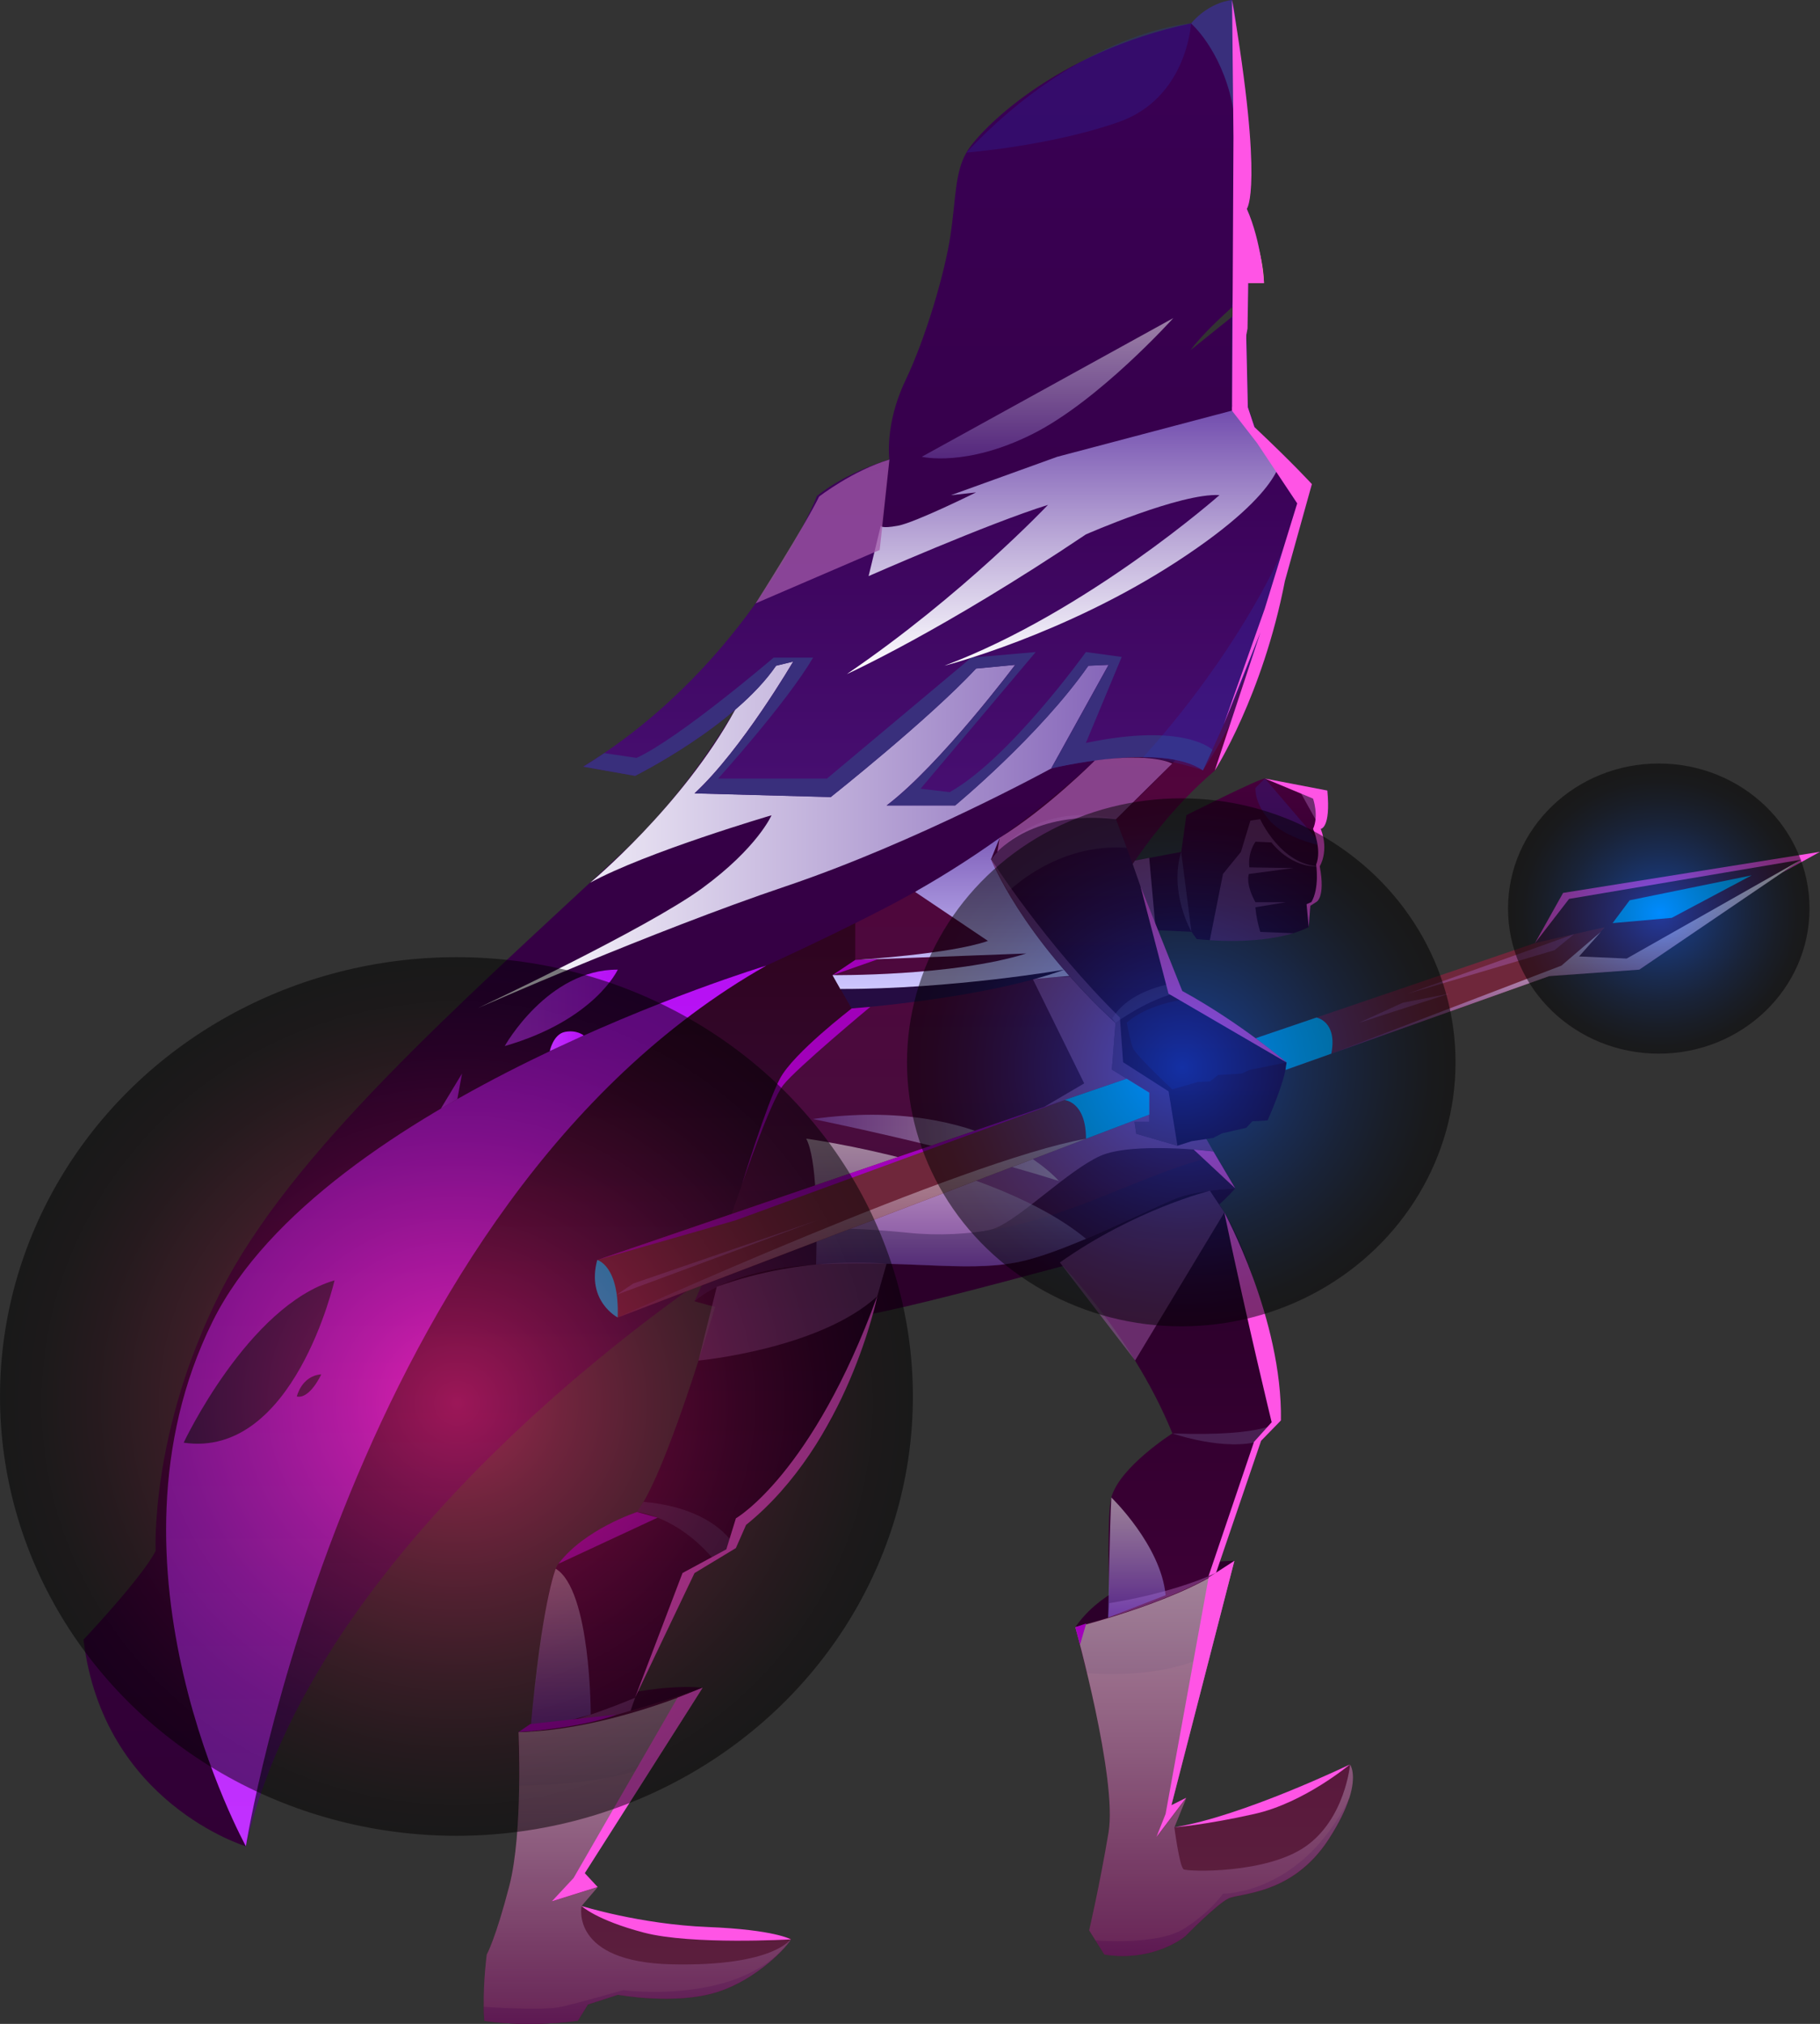 <?xml version="1.0" encoding="UTF-8"?>
<svg xmlns="http://www.w3.org/2000/svg" xmlns:xlink="http://www.w3.org/1999/xlink" viewBox="0 0 182.42 202.84">
  <rect x="0" y="0" width="182.42" height="202.84" fill="#333333" stroke="none"/>
  <defs>
    <style>
      .cls-1 {
        fill: url(#linear-gradient-3);
      }

      .cls-1, .cls-2, .cls-3, .cls-4, .cls-5, .cls-6, .cls-7, .cls-8, .cls-9, .cls-10, .cls-11, .cls-12, .cls-13, .cls-14, .cls-15, .cls-16, .cls-17, .cls-18, .cls-19, .cls-20, .cls-21, .cls-22, .cls-23, .cls-24, .cls-25, .cls-26, .cls-27, .cls-28, .cls-29, .cls-30, .cls-31, .cls-32, .cls-33, .cls-34, .cls-35, .cls-36, .cls-37, .cls-38, .cls-39, .cls-40, .cls-41, .cls-42, .cls-43 {
        fill-rule: evenodd;
      }

      .cls-1, .cls-2, .cls-3, .cls-4, .cls-8, .cls-9, .cls-10, .cls-17, .cls-18, .cls-19, .cls-20, .cls-21, .cls-38, .cls-39, .cls-40, .cls-41, .cls-42, .cls-43 {
        mix-blend-mode: multiply;
      }

      .cls-2 {
        fill: url(#linear-gradient-2);
      }

      .cls-3 {
        fill: url(#linear-gradient-4);
      }

      .cls-4 {
        fill: url(#linear-gradient-5);
      }

      .cls-5 {
        fill: url(#_ÂÁ_Ï_ÌÌ_È_ËÂÌÚ_4);
      }

      .cls-6 {
        fill: url(#linear-gradient);
      }

      .cls-7 {
        fill: #253dd1;
        opacity: .2;
      }

      .cls-7, .cls-44, .cls-45, .cls-46 {
        mix-blend-mode: screen;
      }

      .cls-44 {
        fill: url(#_ÂÁ_Ï_ÌÌ_È_ËÂÌÚ_590-2);
      }

      .cls-44, .cls-17, .cls-18, .cls-19, .cls-20, .cls-21, .cls-38, .cls-45, .cls-46, .cls-39, .cls-40, .cls-41 {
        opacity: .5;
      }

      .cls-8 {
        opacity: .74;
      }

      .cls-8, .cls-38 {
        fill: #a359aa;
      }

      .cls-9 {
        fill: url(#_ÂÁ_Ï_ÌÌ_È_ËÂÌÚ_550-4);
      }

      .cls-10 {
        fill: url(#_ÂÁ_Ï_ÌÌ_È_ËÂÌÚ_540-2);
      }

      .cls-11 {
        fill: url(#_ÂÁ_Ï_ÌÌ_È_ËÂÌÚ_504);
      }

      .cls-12 {
        fill: url(#_ÂÁ_Ï_ÌÌ_È_ËÂÌÚ_456);
      }

      .cls-13 {
        fill: url(#_ÂÁ_Ï_ÌÌ_È_ËÂÌÚ_497);
      }

      .cls-14 {
        fill: url(#_ÂÁ_Ï_ÌÌ_È_ËÂÌÚ_496);
      }

      .cls-15 {
        fill: url(#_ÂÁ_Ï_ÌÌ_È_ËÂÌÚ_450);
      }

      .cls-16 {
        fill: url(#_ÂÁ_Ï_ÌÌ_È_ËÂÌÚ_477);
      }

      .cls-17 {
        fill: url(#_ÂÁ_Ï_ÌÌ_È_ËÂÌÚ_264-2);
      }

      .cls-18 {
        fill: url(#_ÂÁ_Ï_ÌÌ_È_ËÂÌÚ_550-3);
      }

      .cls-19 {
        fill: url(#_ÂÁ_Ï_ÌÌ_È_ËÂÌÚ_550-2);
      }

      .cls-20 {
        fill: url(#_ÂÁ_Ï_ÌÌ_È_ËÂÌÚ_541-3);
      }

      .cls-21 {
        fill: url(#_ÂÁ_Ï_ÌÌ_È_ËÂÌÚ_541-2);
      }

      .cls-22 {
        fill: url(#_ÂÁ_Ï_ÌÌ_È_ËÂÌÚ_477-2);
      }

      .cls-23 {
        fill: url(#_ÂÁ_Ï_ÌÌ_È_ËÂÌÚ_497-2);
      }

      .cls-24 {
        fill: url(#_ÂÁ_Ï_ÌÌ_È_ËÂÌÚ_504-2);
      }

      .cls-25 {
        fill: #390c42;
      }

      .cls-26 {
        fill: #2c1857;
      }

      .cls-27 {
        fill: #490a37;
      }

      .cls-28 {
        fill: #492052;
      }

      .cls-29 {
        fill: #392f7c;
      }

      .cls-30 {
        fill: #2c002a;
      }

      .cls-31 {
        fill: #47203b;
      }

      .cls-32 {
        fill: #6f273b;
      }

      .cls-33 {
        fill: #250c42;
      }

      .cls-34 {
        fill: #a100ba;
      }

      .cls-35 {
        fill: #ff9f90;
      }

      .cls-36 {
        fill: #ff54e5;
      }

      .cls-37 {
        fill: #00c2ff;
      }

      .cls-47 {
        isolation: isolate;
      }

      .cls-45 {
        fill: url(#_ÂÁ_Ï_ÌÌ_È_ËÂÌÚ_590);
      }

      .cls-46 {
        fill: url(#_ÂÁ_Ï_ÌÌ_È_ËÂÌÚ_586);
      }

      .cls-39 {
        fill: url(#_ÂÁ_Ï_ÌÌ_È_ËÂÌÚ_264);
      }

      .cls-40 {
        fill: url(#_ÂÁ_Ï_ÌÌ_È_ËÂÌÚ_550);
      }

      .cls-41 {
        fill: url(#_ÂÁ_Ï_ÌÌ_È_ËÂÌÚ_541);
      }

      .cls-42 {
        fill: url(#_ÂÁ_Ï_ÌÌ_È_ËÂÌÚ_540);
      }

      .cls-43 {
        fill: url(#_ÂÁ_Ï_ÌÌ_È_ËÂÌÚ_546);
      }
    </style>
    <linearGradient id="linear-gradient" x1="58.21" y1="185.04" x2="58.21" y2="71.6" gradientUnits="userSpaceOnUse">
      <stop offset="0" stop-color="#47156b"/>
      <stop offset="1" stop-color="#29000d"/>
    </linearGradient>
    <linearGradient id="_ÂÁ_Ï_ÌÌ_È_ËÂÌÚ_497" data-name="¡ÂÁ˚ÏˇÌÌ˚È „‡‰ËÂÌÚ 497" x1="70.42" y1="186.57" x2="70.42" y2="126.28" gradientUnits="userSpaceOnUse">
      <stop offset="0" stop-color="#45003b"/>
      <stop offset="1" stop-color="#270028"/>
    </linearGradient>
    <linearGradient id="_ÂÁ_Ï_ÌÌ_È_ËÂÌÚ_497-2" data-name="¡ÂÁ˚ÏˇÌÌ˚È „‡‰ËÂÌÚ 497" x1="116.83" y1="175.66" x2="116.83" y2="119.34" xlink:href="#_ÂÁ_Ï_ÌÌ_È_ËÂÌÚ_497"/>
    <linearGradient id="_ÂÁ_Ï_ÌÌ_È_ËÂÌÚ_4" data-name="¡ÂÁ˚ÏˇÌÌ˚È „‡‰ËÂÌÚ 4" x1="99.01" y1="130.4" x2="99.01" y2="55.42" gradientUnits="userSpaceOnUse">
      <stop offset="0" stop-color="#450f3e"/>
      <stop offset="1" stop-color="#56003b"/>
    </linearGradient>
    <linearGradient id="_ÂÁ_Ï_ÌÌ_È_ËÂÌÚ_546" data-name="¡ÂÁ˚ÏˇÌÌ˚È „‡‰ËÂÌÚ 546" x1="95.66" y1="99.14" x2="95.66" y2="81.69" gradientUnits="userSpaceOnUse">
      <stop offset="0" stop-color="#cec7ff"/>
      <stop offset=".24" stop-color="#bbaeee"/>
      <stop offset=".73" stop-color="#8d71c6"/>
      <stop offset="1" stop-color="#724dae"/>
    </linearGradient>
    <linearGradient id="_ÂÁ_Ï_ÌÌ_È_ËÂÌÚ_477" data-name="¡ÂÁ˚ÏˇÌÌ˚È „‡‰ËÂÌÚ 477" x1="114.5" y1="114.83" x2="114.5" y2="49.63" gradientUnits="userSpaceOnUse">
      <stop offset="0" stop-color="#270028"/>
      <stop offset="1" stop-color="#45003b"/>
    </linearGradient>
    <linearGradient id="_ÂÁ_Ï_ÌÌ_È_ËÂÌÚ_450" data-name="¡ÂÁ˚ÏˇÌÌ˚È „‡‰ËÂÌÚ 450" x1="69.61" y1="185.04" x2="69.61" y2="0" gradientUnits="userSpaceOnUse">
      <stop offset="0" stop-color="#310035"/>
      <stop offset="1" stop-color="#390054"/>
    </linearGradient>
    <linearGradient id="_ÂÁ_Ï_ÌÌ_È_ËÂÌÚ_540" data-name="¡ÂÁ˚ÏˇÌÌ˚È „‡‰ËÂÌÚ 540" x1="47.93" y1="82.34" x2="120.77" y2="82.34" gradientUnits="userSpaceOnUse">
      <stop offset="0" stop-color="#fff"/>
      <stop offset=".17" stop-color="#ebe6f4"/>
      <stop offset=".52" stop-color="#baa8d7"/>
      <stop offset="1" stop-color="#724dae"/>
    </linearGradient>
    <linearGradient id="_ÂÁ_Ï_ÌÌ_È_ËÂÌÚ_456" data-name="¡ÂÁ˚ÏˇÌÌ˚È „‡‰ËÂÌÚ 456" x1="94.66" y1="80.73" x2="94.66" y2="43.51" gradientUnits="userSpaceOnUse">
      <stop offset="0" stop-color="#470f72"/>
      <stop offset="1" stop-color="#390054"/>
    </linearGradient>
    <linearGradient id="_ÂÁ_Ï_ÌÌ_È_ËÂÌÚ_496" data-name="¡ÂÁ˚ÏˇÌÌ˚È „‡‰ËÂÌÚ 496" x1="108.84" y1="102.51" x2="108.84" y2="81.7" gradientUnits="userSpaceOnUse">
      <stop offset="0" stop-color="#2f002c"/>
      <stop offset="1" stop-color="#3b0948"/>
    </linearGradient>
    <linearGradient id="_ÂÁ_Ï_ÌÌ_È_ËÂÌÚ_504" data-name="¡ÂÁ˚ÏˇÌÌ˚È „‡‰ËÂÌÚ 504" x1="63.88" y1="202.84" x2="63.88" y2="169.15" gradientUnits="userSpaceOnUse">
      <stop offset="0" stop-color="#5c223e"/>
      <stop offset="1" stop-color="#560e3b"/>
    </linearGradient>
    <linearGradient id="_ÂÁ_Ï_ÌÌ_È_ËÂÌÚ_504-2" data-name="¡ÂÁ˚ÏˇÌÌ˚È „‡‰ËÂÌÚ 504" x1="121.68" y1="196.03" x2="121.68" y2="156.43" xlink:href="#_ÂÁ_Ï_ÌÌ_È_ËÂÌÚ_504"/>
    <linearGradient id="_ÂÁ_Ï_ÌÌ_È_ËÂÌÚ_477-2" data-name="¡ÂÁ˚ÏˇÌÌ˚È „‡‰ËÂÌÚ 477" x1="123.21" y1="94.29" x2="123.21" y2="78.03" xlink:href="#_ÂÁ_Ï_ÌÌ_È_ËÂÌÚ_477"/>
    <linearGradient id="linear-gradient-2" x1="46.72" y1="185.04" x2="46.72" y2="96.78" gradientUnits="userSpaceOnUse">
      <stop offset="0" stop-color="#c131ff"/>
      <stop offset="1" stop-color="#b710f4"/>
    </linearGradient>
    <linearGradient id="_ÂÁ_Ï_ÌÌ_È_ËÂÌÚ_541" data-name="¡ÂÁ˚ÏˇÌÌ˚È „‡‰ËÂÌÚ 541" x1="94.82" y1="126.92" x2="94.82" y2="114.13" gradientUnits="userSpaceOnUse">
      <stop offset="0" stop-color="#724dae"/>
      <stop offset=".48" stop-color="#baa8d7"/>
      <stop offset=".83" stop-color="#ebe6f4"/>
      <stop offset="1" stop-color="#fff"/>
    </linearGradient>
    <linearGradient id="_ÂÁ_Ï_ÌÌ_È_ËÂÌÚ_541-2" data-name="¡ÂÁ˚ÏˇÌÌ˚È „‡‰ËÂÌÚ 541" x1="81.45" y1="115.04" x2="106.13" y2="115.04" xlink:href="#_ÂÁ_Ï_ÌÌ_È_ËÂÌÚ_541"/>
    <linearGradient id="linear-gradient-3" x1="44.18" y1="109.35" x2="46.31" y2="109.35" xlink:href="#linear-gradient-2"/>
    <linearGradient id="linear-gradient-4" x1="50.59" y1="101.01" x2="61.92" y2="101.01" xlink:href="#linear-gradient-2"/>
    <linearGradient id="_ÂÁ_Ï_ÌÌ_È_ËÂÌÚ_540-2" data-name="¡ÂÁ˚ÏˇÌÌ˚È „‡‰ËÂÌÚ 540" x1="106.65" y1="67.57" x2="106.65" y2="41.15" xlink:href="#_ÂÁ_Ï_ÌÌ_È_ËÂÌÚ_540"/>
    <linearGradient id="_ÂÁ_Ï_ÌÌ_È_ËÂÌÚ_541-3" data-name="¡ÂÁ˚ÏˇÌÌ˚È „‡‰ËÂÌÚ 541" x1="105" y1="45.95" x2="105" y2="31.88" xlink:href="#_ÂÁ_Ï_ÌÌ_È_ËÂÌÚ_541"/>
    <linearGradient id="_ÂÁ_Ï_ÌÌ_È_ËÂÌÚ_550" data-name="¡ÂÁ˚ÏˇÌÌ˚È „‡‰ËÂÌÚ 550" x1="63.88" y1="202.84" x2="63.88" y2="169.15" gradientUnits="userSpaceOnUse">
      <stop offset="0" stop-color="#72276d"/>
      <stop offset=".13" stop-color="#864581"/>
      <stop offset=".56" stop-color="#c6a8c4"/>
      <stop offset=".86" stop-color="#efe6ee"/>
      <stop offset="1" stop-color="#fff"/>
    </linearGradient>
    <linearGradient id="_ÂÁ_Ï_ÌÌ_È_ËÂÌÚ_550-2" data-name="¡ÂÁ˚ÏˇÌÌ˚È „‡‰ËÂÌÚ 550" x1="121.68" y1="196.03" x2="121.68" y2="156.43" xlink:href="#_ÂÁ_Ï_ÌÌ_È_ËÂÌÚ_550"/>
    <linearGradient id="_ÂÁ_Ï_ÌÌ_È_ËÂÌÚ_550-3" data-name="¡ÂÁ˚ÏˇÌÌ˚È „‡‰ËÂÌÚ 550" x1="85.37" y1="132.04" x2="85.37" y2="114.13" xlink:href="#_ÂÁ_Ï_ÌÌ_È_ËÂÌÚ_550"/>
    <linearGradient id="_ÂÁ_Ï_ÌÌ_È_ËÂÌÚ_550-4" data-name="¡ÂÁ˚ÏˇÌÌ˚È „‡‰ËÂÌÚ 550" x1="156.98" y1="105.61" x2="156.98" y2="86.16" xlink:href="#_ÂÁ_Ï_ÌÌ_È_ËÂÌÚ_550"/>
    <linearGradient id="_ÂÁ_Ï_ÌÌ_È_ËÂÌÚ_264" data-name="¡ÂÁ˚ÏˇÌÌ˚È „‡‰ËÂÌÚ 264" x1="56.18" y1="173.54" x2="56.18" y2="157.22" gradientUnits="userSpaceOnUse">
      <stop offset="0" stop-color="#724ddb"/>
      <stop offset=".48" stop-color="#baa8ed"/>
      <stop offset=".83" stop-color="#ebe6fa"/>
      <stop offset="1" stop-color="#fff"/>
    </linearGradient>
    <linearGradient id="_ÂÁ_Ï_ÌÌ_È_ËÂÌÚ_264-2" data-name="¡ÂÁ˚ÏˇÌÌ˚È „‡‰ËÂÌÚ 264" x1="113.95" y1="162.11" x2="113.95" y2="150.08" xlink:href="#_ÂÁ_Ï_ÌÌ_È_ËÂÌÚ_264"/>
    <radialGradient id="_ÂÁ_Ï_ÌÌ_È_ËÂÌÚ_586" data-name="¡ÂÁ˚ÏˇÌÌ˚È „‡‰ËÂÌÚ 586" cx="121.87" cy="136.21" fx="121.87" fy="136.21" r="38.79" gradientTransform="translate(-97.99 -14.65) scale(1.18 1.14)" gradientUnits="userSpaceOnUse">
      <stop offset="0" stop-color="#ff226b"/>
      <stop offset=".03" stop-color="#f42066"/>
      <stop offset=".24" stop-color="#ab1647"/>
      <stop offset=".44" stop-color="#6e0e2e"/>
      <stop offset=".62" stop-color="#3e081a"/>
      <stop offset=".78" stop-color="#1c030b"/>
      <stop offset=".91" stop-color="#070103"/>
      <stop offset="1" stop-color="#000"/>
    </radialGradient>
    <radialGradient id="_ÂÁ_Ï_ÌÌ_È_ËÂÌÚ_590" data-name="¡ÂÁ˚ÏˇÌÌ˚È „‡‰ËÂÌÚ 590" cx="183.47" cy="106.71" fx="183.47" fy="106.71" r="23.31" gradientTransform="translate(-97.99 -14.65) scale(1.18 1.14)" gradientUnits="userSpaceOnUse">
      <stop offset="0" stop-color="#0054ff"/>
      <stop offset=".03" stop-color="#0050f4"/>
      <stop offset=".24" stop-color="#0038ab"/>
      <stop offset=".44" stop-color="#00246e"/>
      <stop offset=".62" stop-color="#00143e"/>
      <stop offset=".78" stop-color="#00091c"/>
      <stop offset=".91" stop-color="#000207"/>
      <stop offset="1" stop-color="#000"/>
    </radialGradient>
    <radialGradient id="_ÂÁ_Ï_ÌÌ_È_ËÂÌÚ_590-2" data-name="¡ÂÁ˚ÏˇÌÌ˚È „‡‰ËÂÌÚ 590" cx="224.04" cy="93.13" fx="224.04" fy="93.13" r="12.81" xlink:href="#_ÂÁ_Ï_ÌÌ_È_ËÂÌÚ_590"/>
    <linearGradient id="linear-gradient-5" x1="55.1" y1="104.36" x2="58.52" y2="104.36" xlink:href="#linear-gradient-2"/>
  </defs>
  <g class="cls-47">
    <g id="Layer_2" data-name="Layer 2">
      <g id="wizard">
        <g>
          <path class="cls-6" d="M73.39,126.28s-41.34,26.09-48.75,58.76c0,0-14.4-20.12-6.3-46.34,8.1-26.23,44.25-44.3,56.48-49.17,12.23-4.87,25.72-17.93,25.72-17.93,0,0-11.21,46.53-27.16,54.68Z"/>
          <path class="cls-30" d="M69.61,130.41s8.18,2.58,14.62,1.81c6.44-.77,24.61-6.12,30.26-7.37,5.65-1.25,9.31-5.75,9.31-5.75l-14.97-1.2s-34.57,5.56-39.23,12.51Z"/>
          <path class="cls-30" d="M123.72,156.43s-11.35-.02-15.94,6.65c0,0,10.06,.74,15.94-6.65Z"/>
          <path class="cls-30" d="M70.42,169.15s-7.51-1.02-18.44,4.45c0,0,11.12,1.76,18.44-4.45Z"/>
          <path class="cls-13" d="M72.33,128.75s-5.25,18.52-8.49,22.79c0,0-5.93,2.69-7.88,5.19-1.95,2.5-3.99,29.84-3.99,29.84l5.93-1.53s7.83-21.72,11.7-27.38l4.15-2.51,1.02-2.32s4.45-4.26,7.6-8.99c3.15-4.73,6.48-17.18,6.48-17.18,0,0-12.49-1.7-16.53,2.08Z"/>
          <path class="cls-23" d="M105.27,125.56s7.98,7.63,12.24,18.1c0,0-5.29,3.36-6.12,6.42-.83,3.06,.42,25.58,.42,25.58h5.07s6.74-25.79,9.52-31.26l1.99-2.04s-1.06-15.17-7.13-23.02c0,0-8.77-.2-15.99,6.22Z"/>
          <path class="cls-5" d="M108.8,95.19l-.47,1.39c3.62,3.07,10.29,13.81,13.57,19.28h0c1.17,1.96,1.91,3.24,1.91,3.24,0,0-3.43,.18-5.47,.84-1.34,.43-5.4,2.49-9.5,4.23-2.14,.9-4.29,1.72-6.07,2.16-5.19,1.3-10.76,0-20.3,.37-.23,0-.45,.02-.67,.04-8.74,.47-11.97,3.47-12.17,3.66,.84-1.37,1.8-3.65,2.79-6.24h0c2.4-6.37,4.86-14.63,5.75-16.06,1.25-2.02,7.18-7.02,7.18-7.02l.37-.97-2.27-2.37,2.27-1.53v-3.68l25.86-30.4s18.07-12.35,16.74-3.52c-1.32,8.83-6.55,18.61-6.55,18.61-8.8,7.51-12.97,17.98-12.97,17.98Z"/>
          <path class="cls-8" d="M81.45,124.58s15.69-.4,18.33-1.5c2.64-1.09,7.3-5.79,10.5-7.23,3.2-1.44,11.34-.46,11.34-.46l-10.14-17.66-8.02,.28,5.21,10.57-27.22,16Z"/>
          <path class="cls-43" d="M83.45,97.73s12.09,.14,19.42-2.17l-17.14,.65s9.52-.57,13.29-1.91l-7.3-4.91,10.5-7.69,5.65,16.05s-17.15,1.54-23.63,1.4l-.79-1.4Z"/>
          <path class="cls-16" d="M118.34,99.4c6.85,3.71,10.61,7.09,10.61,7.09-.14,1.94-1.9,5.8-1.9,5.8l-1.53,.09-.6,.65-2.41,.55-.92,.47-2.14,.32-1.44,.46-4.12-1.2-.18-1.2h1.48v-2.92l-3.75-2.32,.37-4.68c-9.55-8.8-12.47-16.41-12.47-16.41l.86-2.13s7.3-30.49,14.29-33c7-2.5,15.16-.74,15.16-.74,0,0-4.04,15.47-6.77,19.83-2.73,4.36-11.04,12.05-11.04,12.05,.79,3.52,6.49,17.29,6.49,17.29Z"/>
          <path class="cls-35" d="M123.49,18.91s3.06,4.59,3.2,9.45h-3.2v-9.45Z"/>
          <path class="cls-15" d="M123.49,0s1.81,20.37,1.6,29.4c0,0-3.96,3.27-5.77,5.7l5.54-4.45,.23,10.15,.9,2.71s4.4,3.38,4.87,5.98c0,0-13.07,26.41-41.99,41.43s-61.59,23.08-68.82,46.57c-7.23,23.5,4.59,47.55,4.59,47.55,0,0-14.32-4.31-16.27-20.71,0,0,5.91-6.26,7.23-8.9,0,0-.58-11.86,6.46-25.86,7.04-14,23.7-28.64,40.02-43.84,16.31-15.2,20.02-35.96,20.02-35.96,0,0,4.26-2.78,7.04-3.71,0,0-.49-3.52,1.6-7.9,2.09-4.38,3.96-10.84,4.52-14.53,.56-3.68,.42-6.26,1.6-8.34,1.18-2.09,8.83-10.08,22.52-12.95,0,0,2.65-2.14,4.11-2.35Z"/>
          <path class="cls-42" d="M105.36,77.02s-13.44,7.37-26.64,11.82c-13.21,4.45-30.79,12.18-30.79,12.18,0,0,16.89-7.93,22.45-12,5.56-4.07,6.95-7.31,6.95-7.31,0,0-12.52,3.67-18.18,6.76,0,0,9.25-7.67,14.52-17.31l2.98-6.71,22.36-.76h21.77l-8.48,9.36-6.93,3.98Z"/>
          <path class="cls-12" d="M130.85,49.49c-1.11,7.2-6.99,20.54-9.33,25.64-.59,1.3-.96,2.07-.96,2.07-4.18-2.88-15.2-.19-15.2-.19l5.75-10.38-2.03,.09c-4.92,7.04-13.35,14-13.35,14h-6.86c5.37-4.08,12.88-14.09,12.88-14.09l-3.92,.37c-4.75,5.1-14.57,12.88-14.57,12.88l-13.65-.37c4.75-4.4,9.89-13.21,9.89-13.21l-1.72,.42c-4.17,6.08-14.13,11.03-14.13,11.03l-5.19-.92c.72-.44,1.42-.9,2.11-1.36,15.31-10.42,21.32-25.77,21.32-25.77,3.18-2.52,7.26-3.64,7.26-3.64-.84,2.76-.98,9.06-.98,9.06,2.78-.42,12.3-6.67,17.93-8.76,5.64-2.08,19.88-2.85,19.88-2.85,3.54,2.02,4.86,5.98,4.86,5.98Z"/>
          <path class="cls-14" d="M111.81,102.51s1.62-2.6,6.53-3.1l-6.49-17.29s-7.32-2.32-12.51,3.99c0,0,3.8,8.53,12.47,16.4Z"/>
          <path class="cls-11" d="M79.27,194.31v.06c-.25,.59-3.31,3.98-7.37,5.27-4.21,1.34-9.96,.28-9.96,.28l-3.01,.97-1.02,1.64c-5.47,.7-9.36,0-9.36,0-.04-.46-.06-.93-.06-1.4-.05-2.67,.3-5.24,.3-5.24,0,0,.87-1.53,2.26-6.88,1.39-5.35,.92-15.41,.92-15.41,8.9-.18,18.45-4.45,18.45-4.45l-11.81,18.59,1.29,1.39-1.62,1.9s1.44,.88,4.68,1.34c3.24,.46,16.31,1.58,16.31,1.95Z"/>
          <path class="cls-24" d="M135.21,180.27c-.34,1.06-.97,2.41-2.05,4.08-3.62,5.56-8.83,5.35-10.02,5.91-1.18,.56-4.31,3.76-4.31,3.76,0,0-3.06,2.64-8.13,1.87l-.9-1.42h0l-.63-1.01s1.04-4.45,1.94-9.8c.91-5.36-3.33-20.57-3.33-20.57,0,0,11.31-2.78,15.94-6.65l-6.3,24.49,1.48-.74-1.2,2.96s9.27-1.2,17.61-6.3c0,0,.71,.95-.1,3.43Z"/>
          <path class="cls-22" d="M132.28,86.82s.45,2.02-.52,3.62l-.42,.34-.17,2.13s-.48,.29-1.52,.61l-.07,.02c-1.53,.45-4.21,.94-8.31,.68-.43-.02-.87-.06-1.32-.1l-.52-.73-3.58-.17-2.31-6.63,.23-.34,4.63-.87,.51-3.68s7.54-3.81,7.9-3.67c.34,.14,5.84,1.42,5.84,1.42,0,0,.73,2.02-.25,3.62,0,0,.52,2.29-.1,3.75Z"/>
          <path class="cls-2" d="M24.64,185.04s10.32-64.55,52.16-88.26c0,0-44.51,13.46-55.49,35.66-12.17,24.59,3.34,52.6,3.34,52.6Z"/>
          <path class="cls-29" d="M121.53,75.14c-.59,1.3-.96,2.07-.96,2.07-4.18-2.88-15.2-.19-15.2-.19l5.75-10.38-2.03,.09c-4.92,7.04-13.35,14-13.35,14h-6.86c5.37-4.08,12.88-14.09,12.88-14.09l-3.92,.37c-4.75,5.1-14.57,12.88-14.57,12.88l-13.65-.37c4.75-4.4,9.89-13.21,9.89-13.21l-1.72,.42c-4.17,6.08-14.13,11.03-14.13,11.03l-5.19-.92c.72-.44,1.42-.9,2.11-1.36l3.22,.48c4.26-1.94,13.74-10.05,13.74-10.05h3.96c-2.71,4.59-9.52,12.12-9.52,12.12h10.91l14.46-12.12,6.46-.56-11.54,13.7,2.92,.34c5.98-3.33,13.65-14.04,13.65-14.04l3.59,.49-3.59,8.62c9.96-2.08,12.69,.69,12.69,.69Z"/>
          <path class="cls-33" d="M85.35,101.07s13.28-.96,21.33-3.89c0,0-11.17,1.95-22.44,1.94l1.11,1.94Z"/>
          <path class="cls-25" d="M123.81,119.1s-3.43,.18-5.47,.84c-2.04,.65-10.38,5.09-15.57,6.39-5.19,1.3-10.76,0-20.3,.37-9.25,.35-12.64,3.5-12.85,3.7l2.79-6.24h0s5.98-1.9,18.59-.61c12.61,1.3,21.84-5.65,30.9-7.69h0c1.17,1.96,1.91,3.24,1.91,3.24Z"/>
          <path class="cls-41" d="M108.84,124.16c-2.14,.9-4.29,1.72-6.07,2.16-5.19,1.3-10.76,0-20.3,.37-.23,0-.45,.02-.67,.04,.12-4.56,.06-10.6-.99-12.61,0,0,19,2.58,28.04,10.03Z"/>
          <path class="cls-21" d="M81.45,112.15s13.49,2.69,24.68,6.21c0,0-7.35-8.62-24.68-6.21Z"/>
          <path class="cls-28" d="M111.81,102.51s3.34-2.46,6.53-3.1l-.34-.92s-4.66,.5-6.51,3.56l.32,.46Z"/>
          <path class="cls-28" d="M101.08,89.34s4.86-4.9,11.85-4.37l-1.07-2.85s-7.37-2.36-12.51,3.99c0,0,.73,1.61,1.73,3.24Z"/>
          <path class="cls-28" d="M118.39,85.37l1.03,8.02s-2.28-3.97-1.03-8.02Z"/>
          <path class="cls-28" d="M117.51,143.66s5.28,1.85,8.9,.74l1.99-2.04s-1.25,1.67-10.89,1.3Z"/>
          <path class="cls-28" d="M63.84,151.54s4.03,.33,7.81,4.89l2.11-1.28s-1.78-3.97-9.26-4.63l-.66,1.01Z"/>
          <path class="cls-27" d="M108.95,167.68s7.27,.78,12.36-1.91l2.4-9.34s-3.64,3.24-15.94,6.65l1.18,4.61Z"/>
          <path class="cls-27" d="M51.98,173.6l.06,5.37s8.88,.02,13.54-2.21l4.84-7.61s-12.05,4.36-18.44,4.45Z"/>
          <path class="cls-27" d="M79.27,194.31c0,.37-3.15,3.98-7.37,5.33-4.21,1.34-9.96,.28-9.96,.28l-3.01,.97-1.02,1.64c-5.47,.7-9.36,0-9.36,0-.04-.46-.06-.93-.06-1.4,.24,.01,5.89,.41,7.76,0,1.89-.42,6.21-1.67,6.21-1.67,0,0,12.09,1.62,16.82-5.14Z"/>
          <path class="cls-27" d="M135.21,180.27c-.34,1.06-.97,2.41-2.05,4.08-3.62,5.56-8.83,5.35-10.02,5.91-1.18,.56-4.31,3.76-4.31,3.76,0,0-3.06,2.64-8.13,1.87l-.9-1.42c.29,.02,6.17,.5,8.82-1.14,2.71-1.69,3.96-3.54,3.96-3.54,0,0,7.8,.13,12.62-9.5Z"/>
          <path class="cls-32" d="M112.93,108.11l-53.07,18.18s.13,3.64,2.05,5.76l53.29-20.34v-2.2l-2.27-1.4Z"/>
          <polygon class="cls-32" points="125.84 104.06 154.49 94.3 160.88 92.91 157.08 97.18 128.84 107.24 128.95 106.49 125.84 104.06"/>
          <polygon class="cls-31" points="153.86 94.51 157.27 90.09 180.53 86.16 164.31 97.18 155.28 97.83 157.08 97.18 160.88 92.91 153.86 94.51"/>
          <polygon class="cls-37" points="161.63 92.52 163.34 90.23 175.57 87.73 167.56 91.99 161.63 92.52"/>
          <path class="cls-37" d="M106.68,110.25s2.17,.12,2.17,3.88l6.35-2.42v-2.2l-2.27-1.4-6.25,2.14Z"/>
          <path class="cls-37" d="M125.84,104.06l6.11-2.08s2.12,.37,1.49,3.62l-4.59,1.63,.11-.75-3.11-2.43Z"/>
          <path class="cls-37" d="M59.86,126.28s2.24,.54,2.05,5.76c0,0-3.16-1.63-2.05-5.76Z"/>
          <path class="cls-29" d="M119.38,2.35s2.95,2.54,4.11,7.94c1.16,5.4,0,20.5,0,20.5l1.6-1.39s-.53-26.27-1.6-29.4c0,0-2.24,.15-4.11,2.35Z"/>
          <polygon class="cls-29" points="123.49 31.75 123.49 41.15 125.99 43.51 125.08 40.8 124.85 30.66 123.49 31.75"/>
          <polygon class="cls-1" points="44.18 111.12 46.31 107.59 45.84 110.16 44.18 111.12"/>
          <path class="cls-26" d="M18.41,144.59s6.44-13.7,15.12-16.27c0,0-4.07,17.89-15.12,16.27Z"/>
          <path class="cls-26" d="M29.75,139.96s.47-2.07,2.45-2.22c0,0-1.13,2.5-2.45,2.22Z"/>
          <path class="cls-3" d="M50.59,104.84s4.3-7.7,11.33-7.66c0,0-2.3,5.05-11.33,7.66Z"/>
          <path class="cls-10" d="M125.99,43.51l-2.5-2.36-17.52,4.63-10.66,3.85,2.52-.28s-6.09,3.02-7.83,3.34c-1.74,.32-1.72,0-1.72,0l-1.22,5.05s12-5.28,17.98-7.14c0,0-8.5,9.01-20.16,16.96,0,0,9.45-4.26,23.96-14,0,0,9.49-4.17,13.39-3.94,0,0-13.25,11.72-27.57,17.1,0,0,11.99-3.06,23.35-10.47,11.36-7.41,10.38-10.79,10.38-10.79l-2.4-1.95Z"/>
          <path class="cls-20" d="M117.6,31.88s-7.46,8.3-14.13,11.63c-6.67,3.34-11.08,2.27-11.08,2.27l25.21-13.9Z"/>
          <path class="cls-8" d="M99.98,85.37s3.62-4.23,11.87-3.26l5.64-5.58s-1.88-1.11-7.75-.31c0,0-4.8,4.83-9.55,7.75l-.22,1.4Z"/>
          <path class="cls-38" d="M70.02,136.36s12.16-1.15,17.91-6.45l.93-3.25s-8.05-.97-17.02,2.31l-1.83,7.39Z"/>
          <path class="cls-38" d="M113.77,136.36l8.95-14.85-1.45-2.17s-7.49,1.85-15.04,7.19l7.55,9.83Z"/>
          <path class="cls-38" d="M63.66,170.15s-5.69,2.45-10.51,3.39c0,0,4.88-.49,10.06-2.09l.45-1.3Z"/>
          <path class="cls-38" d="M111.18,160.67s5.86-.84,10.7-3.01c0,0-3.12,2.14-10.81,4.46l.11-1.44Z"/>
          <path class="cls-40" d="M79.27,194.31v.06c-.25,.59-3.31,3.98-7.37,5.27-4.21,1.34-9.96,.28-9.96,.28l-3.01,.97-1.02,1.64c-5.47,.7-9.36,0-9.36,0-.04-.46-.06-.93-.06-1.4-.05-2.67,.3-5.24,.3-5.24,0,0,.87-1.53,2.26-6.88,1.39-5.35,.92-15.41,.92-15.41,8.9-.18,18.45-4.45,18.45-4.45l-11.81,18.59-3.29,2.83,4.59-1.44-1.62,1.9s-1.2,5.61,9.04,5.84c10.24,.23,11.95-2.55,11.95-2.55Z"/>
          <path class="cls-19" d="M135.21,180.27c-.34,1.06-.97,2.41-2.05,4.08-3.62,5.56-8.83,5.35-10.02,5.91-1.18,.56-4.31,3.76-4.31,3.76,0,0-3.06,2.64-8.13,1.87l-.9-1.42h0l-.63-1.01s1.04-4.45,1.94-9.8c.91-5.36-3.33-20.57-3.33-20.57,0,0,11.31-2.78,15.94-6.65l-6.3,24.49-1.5,3.19,2.99-3.93-1.2,2.96s.51,3.95,.93,4.2c.41,.24,8.27,.48,12.23-2.3,3.96-2.78,4.45-8.2,4.45-8.2,0,0,.71,.95-.1,3.43Z"/>
          <path class="cls-18" d="M61.9,132.04s34.66-15.74,46.94-17.91l-46.94,17.91Z"/>
          <polygon class="cls-9" points="133.43 105.61 156.5 96.78 160.46 93.39 158.27 95.86 163.04 96.07 180.53 86.16 164.31 97.18 155.28 97.83 133.43 105.61"/>
          <path class="cls-38" d="M118.01,114.83l-4.12-1.2-.18-1.2h1.48v-2.92l-3.75-2.32,.37-4.68c-9.55-8.8-12.47-16.41-12.47-16.41,0,0,5.41,8.52,12.91,15.88l.32,4.48,4.56,2.92,.89,5.46Z"/>
          <path class="cls-38" d="M125.84,84.36s-.79,1.04-.62,2.57l4.42,.07-4.46,.59s-.4,.9,.65,2.83h3.07l-3.07,.51s.07,1.12,.49,2.47l3.32,.13-.07,.02c-1.53,.45-4.21,.94-8.31,.68l1.32-6.64,1.8-2.21,.95-3.14,.98-.14s2.08,4.63,5.97,4.73c0,0-2.57,.38-4.85-2.4l-1.58-.07Z"/>
          <path class="cls-39" d="M59.21,171.84s.02-12.48-3.51-14.62c0,0-1.39,3.28-2.55,16.31l6.06-1.69Z"/>
          <path class="cls-17" d="M111.07,162.11s.17-9.6,.32-12.03c0,0,4.98,4.8,5.44,9.8l-5.76,2.23Z"/>
          <path class="cls-7" d="M112.93,102.51s.34,1.76,.61,2.5c.27,.74,3.96,4.17,3.96,4.17l2.56-.74,1.21-.05,.83-.65,2.36-.14,.79-.37,3.71-.75s-5.95-4.73-9.53-6.42c0,0-4.17,.35-6.49,2.43Z"/>
          <path class="cls-7" d="M126.79,78.03l5.79,6.77s-3.74-.74-5.33-2.57c-1.59-1.83-1.41-3.27-1.41-3.27l.95-.94Z"/>
          <path class="cls-38" d="M132.38,83.07l-2.35-4.23,2.6,.61s1.07,2.29-.25,3.62Z"/>
          <path class="cls-8" d="M88.17,55.12l-12.43,5.35s4.97-7.83,6.36-10.7c0,0,3.34-2.6,7.05-3.71l-.98,9.06Z"/>
          <path class="cls-7" d="M96.86,15.29s8.41-.65,15.27-3.06c6.86-2.41,7.25-9.89,7.25-9.89,0,0-11,.71-22.52,12.95Z"/>
          <path class="cls-7" d="M114.5,75.96s11.54-12.1,16.36-26.47c0,0-2.78,16.5-10.29,27.71,0,0-3.87-1.26-6.07-1.25Z"/>
          <polygon class="cls-38" points="61.81 129.76 63.47 128.64 81.92 122.3 61.81 129.76"/>
          <polygon class="cls-38" points="157.77 93.62 141.1 99.59 155.81 95.23 157.77 93.62"/>
          <polygon class="cls-38" points="136.21 102.51 140.59 100.5 145.24 99.59 136.21 102.51"/>
          <polygon class="cls-8" points="115.19 85.98 115.84 93.22 113.53 86.59 113.76 86.25 115.19 85.98"/>
          <path class="cls-36" d="M123.49,0l.14,13.76-.14,27.4,1.55-8.23,.07-4.56h1.58s-.24-4.11-1.72-7.44c0,0,1.72-2.07-1.48-20.92Z"/>
          <path class="cls-36" d="M124.85,30.66l-1.37,10.5,2.5,3.22,4.04,6.07-3.26,10.58-4.1,11.57,3.68-9.24-4.58,13.86s4.8-7.48,7.03-19.01l2.7-9.69s-1.82-2.01-5.76-5.72l-.66-1.98-.23-10.15Z"/>
          <path class="cls-36" d="M126.79,78.03l4.82,2.01s.6,1.72,0,3.03c0,0,.91,2.05,.31,3.58,0,0,.35,2.37-.48,3.76l-.48,.21,.21,2.29,.17-2.13,.58-.37s.95-.39,.36-3.59c0,0,.96-1.5,.1-3.75,0,0,1.02-.04,.66-3.84l-6.25-1.2Z"/>
          <path class="cls-36" d="M114.31,88.81l2.81,10.78,11.84,6.9s-4.62-3.97-10.46-7.17l-4.19-10.51Z"/>
          <polygon class="cls-36" points="153.86 94.51 157.27 90.09 180.53 86.16 178.58 87.49 182.42 85.37 156.67 89.49 153.86 94.51"/>
          <polygon class="cls-36" points="119.64 115.21 123.81 119.1 121.62 115.4 119.64 115.21"/>
          <path class="cls-36" d="M122.71,121.51s5.83,10.64,5.68,20.85l-1.99,2.04-4.52,13.25-.75,.32,4.56-13.46,1.77-1.97s-2.36-9.66-4.75-21.03Z"/>
          <polygon class="cls-36" points="123.72 156.43 121.14 158.1 116.83 181.79 115.91 184.11 118.89 180.18 117.41 180.92 123.72 156.43"/>
          <path class="cls-36" d="M117.69,183.14s3.13-.23,8.08-1.35c4.95-1.11,9.53-4.95,9.53-4.95,0,0-10.85,5.23-17.61,6.3Z"/>
          <path class="cls-36" d="M87.93,129.91s-2.94,14.67-13.15,22.92l-1.02,2.32-4.15,2.51-5.96,12.49,4.76-12.5,4.39-2.37,.96-3.11s7.66-4.39,14.17-22.27Z"/>
          <path class="cls-36" d="M70.42,169.15l-2.51,1-10.42,18.07-2.18,2.34,4.59-1.44-1.29-1.39s12.04-18.92,11.81-18.59Z"/>
          <path class="cls-36" d="M58.28,191.02s1.46,1.41,6.25,2.67c4.8,1.26,14.73,.68,14.73,.68,0,0-1.57-.97-8.33-1.24s-12.65-2.11-12.65-2.11Z"/>
          <polygon class="cls-34" points="83.45 97.73 88.05 96.12 85.72 96.21 83.45 97.73"/>
          <path class="cls-34" d="M85.35,101.07l1.88-.16s-7.4,6.15-8.71,7.82c-1.32,1.67-4.15,9.96-4.15,9.96,0,0,2.46-8.03,3.81-10.59,1.34-2.56,7.18-7.02,7.18-7.02Z"/>
          <polygon class="cls-34" points="59.86 126.28 73.74 122.3 106.68 110.25 59.86 126.28"/>
          <path class="cls-34" d="M55.97,156.73l9.95-4.63-2.07-.56s-5.27,1.72-7.88,5.19Z"/>
          <path class="cls-34" d="M51.98,173.59s6.28-.37,9.8-1.75l-8.63,.95-1.17,.8Z"/>
          <polygon class="cls-34" points="107.78 163.08 108.87 162.71 108.25 164.84 107.78 163.08"/>
          <ellipse class="cls-46" cx="45.75" cy="139.96" rx="45.75" ry="44.03"/>
          <ellipse class="cls-45" cx="118.4" cy="106.47" rx="27.49" ry="26.46"/>
          <ellipse class="cls-44" cx="166.26" cy="91.06" rx="15.11" ry="14.54"/>
          <path class="cls-4" d="M55.1,105.36s.34-1.71,1.53-1.94c1.2-.23,1.88,.36,1.88,.36l-3.41,1.57Z"/>
        </g>
      </g>
    </g>
  </g>
</svg>